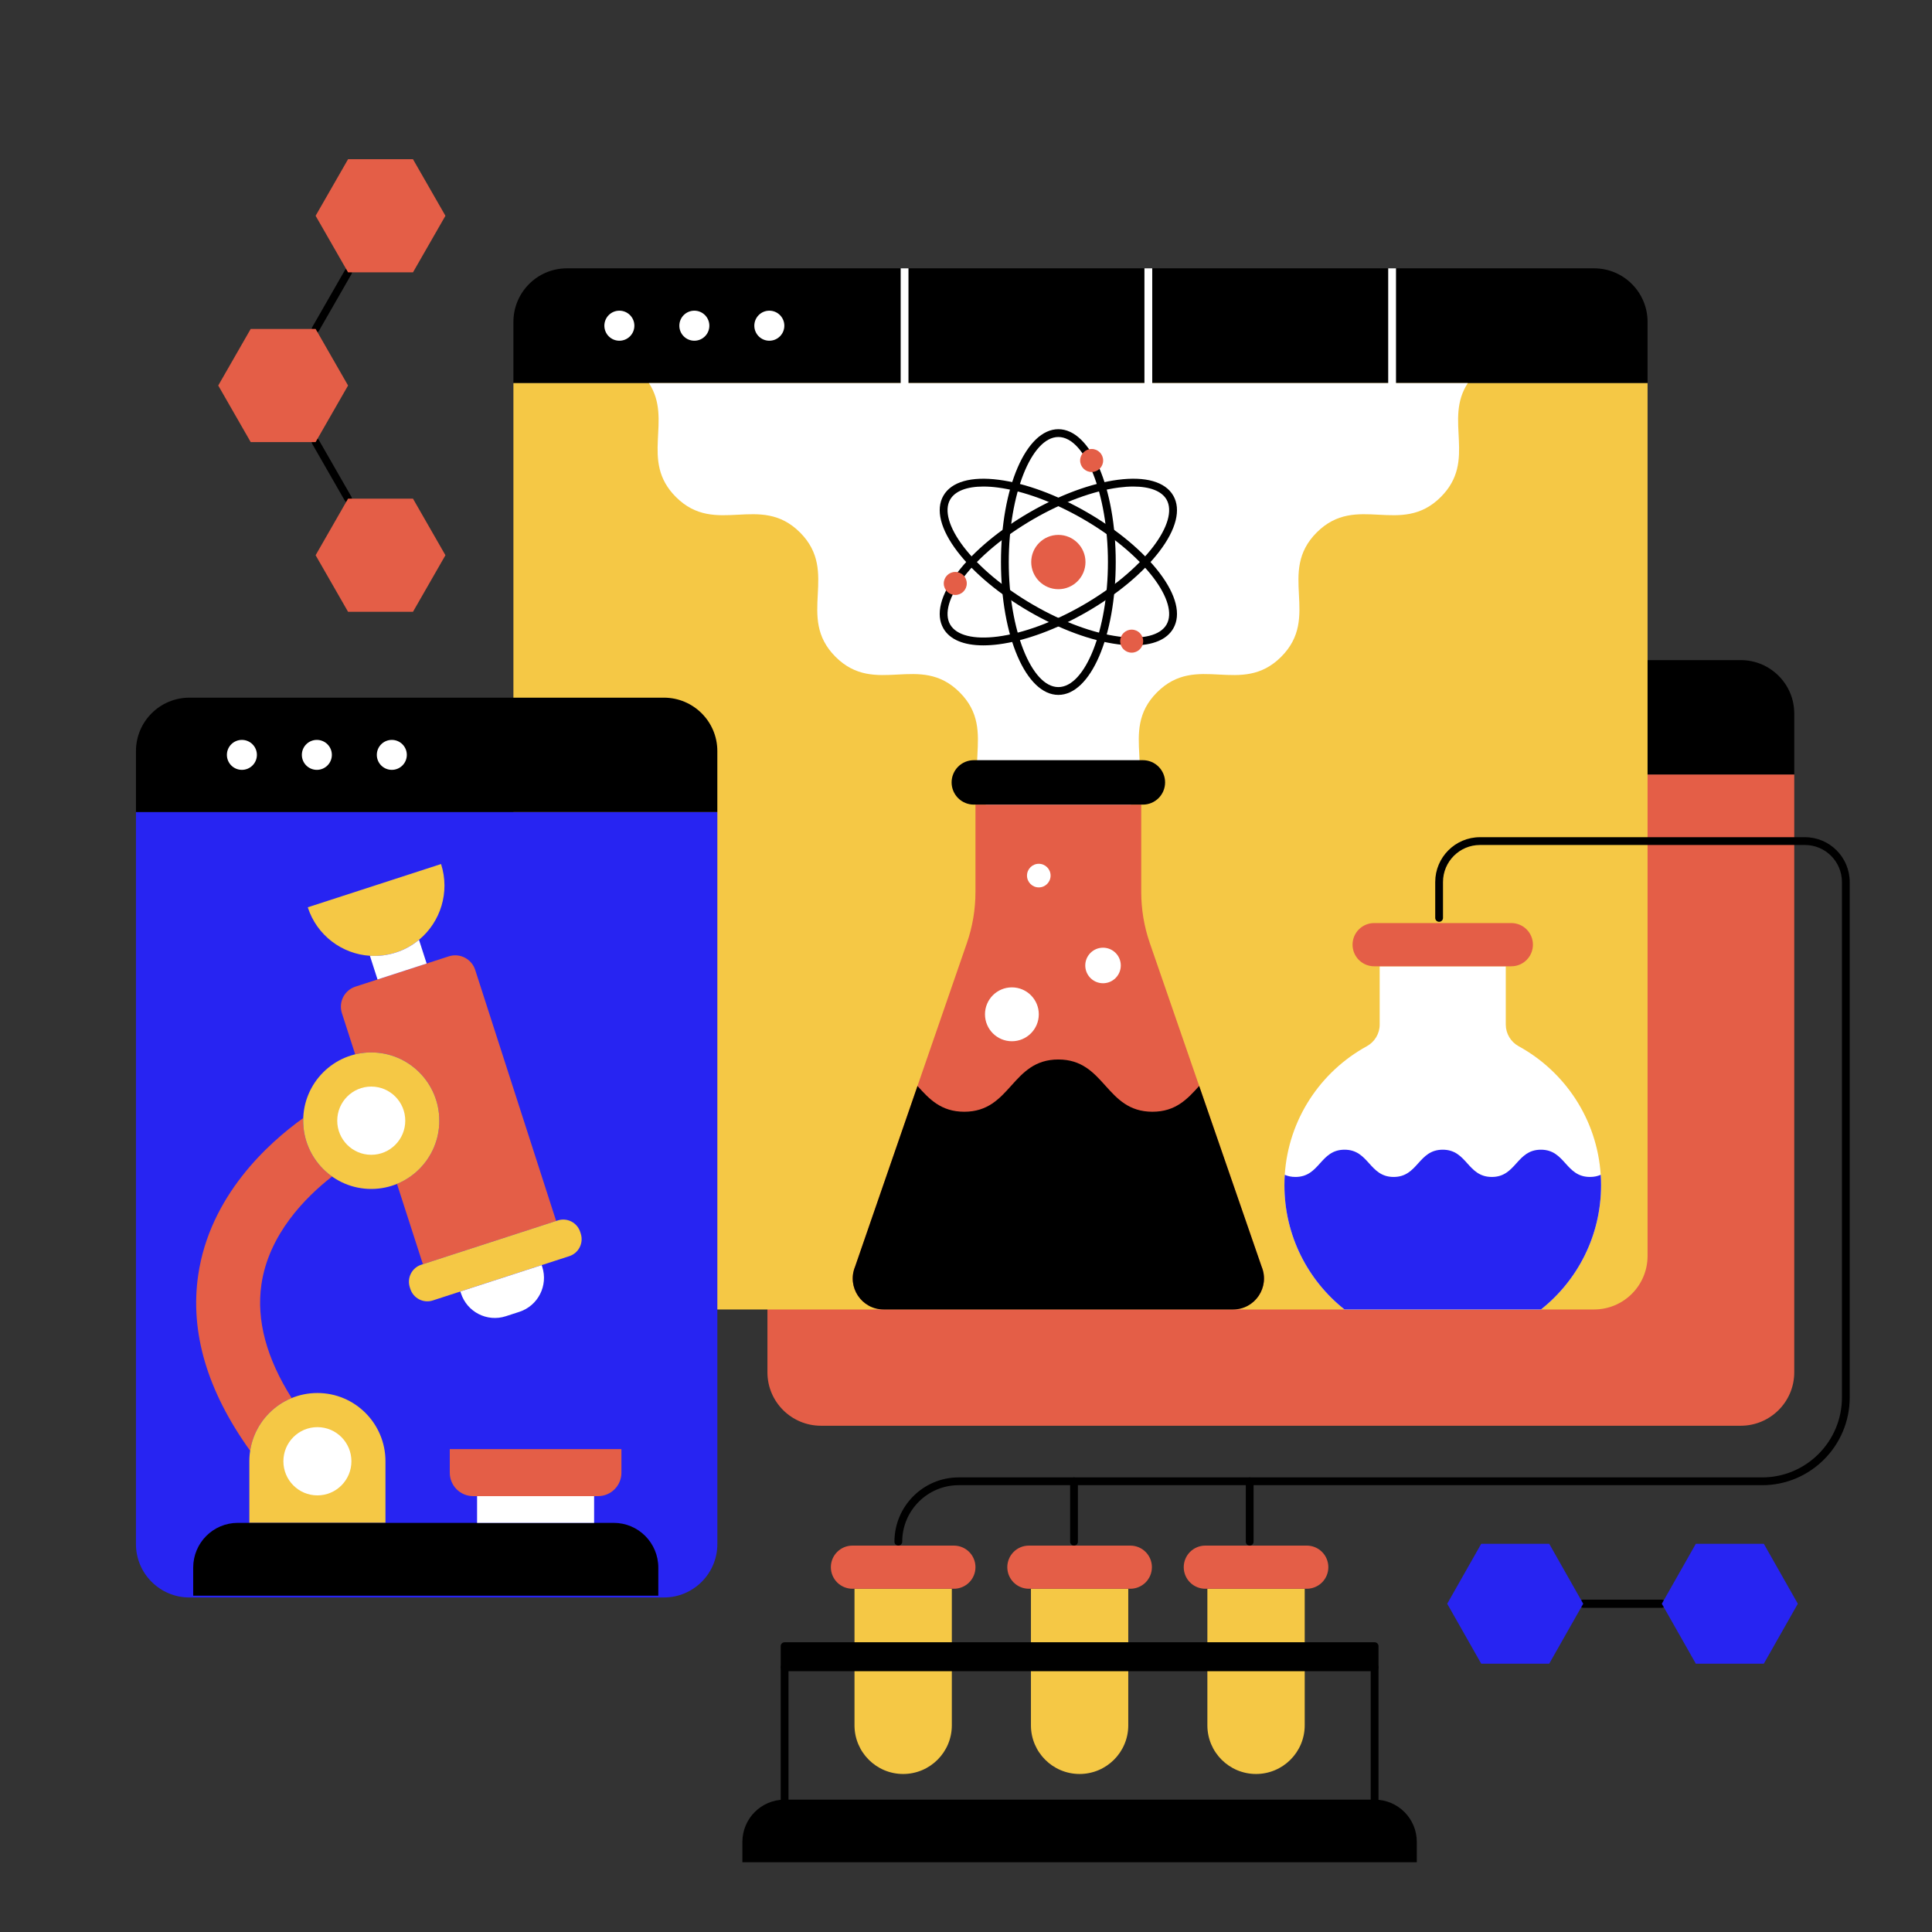 <svg width="3000" height="3000" viewBox="0 0 3000 3000" fill="none" xmlns="http://www.w3.org/2000/svg">
<rect x="0" y="0" width="3000" height="3000" fill="#333333" stroke="none"/>
<g clip-path="url(#clip0_1_253)">
<path d="M2786.11 1107.92V1202.71H1191.67V1107.92C1191.67 1062.13 1228.93 1025 1274.88 1025H2702.9C2748.85 1025 2786.11 1062.13 2786.11 1107.92Z" fill="black"/>
<path d="M2786.11 1202.71V2130.97C2786.11 2176.77 2748.86 2213.89 2702.9 2213.89H1274.87C1228.92 2213.89 1191.67 2176.76 1191.67 2130.97V1202.71H2786.11Z" fill="#E45E47"/>
<path d="M1356.5 1137.12C1369.4 1137.12 1379.85 1126.7 1379.85 1113.85C1379.85 1101 1369.4 1090.59 1356.5 1090.59C1343.61 1090.59 1333.16 1101 1333.16 1113.85C1333.16 1126.7 1343.61 1137.12 1356.5 1137.12Z" fill="white"/>
<path d="M1473.16 1137.12C1486.05 1137.12 1496.5 1126.7 1496.5 1113.85C1496.5 1101 1486.05 1090.59 1473.16 1090.59C1460.26 1090.59 1449.81 1101 1449.81 1113.85C1449.81 1126.7 1460.26 1137.12 1473.16 1137.12Z" fill="white"/>
<path d="M1589.81 1137.12C1602.7 1137.12 1613.15 1126.7 1613.15 1113.85C1613.15 1101 1602.7 1090.59 1589.81 1090.59C1576.91 1090.59 1566.46 1101 1566.46 1113.85C1566.46 1126.7 1576.91 1137.12 1589.81 1137.12Z" fill="white"/>
</g>
<g clip-path="url(#clip1_1_253)">
<path d="M2558.33 499.809V594.843H797.23V499.809C797.23 453.89 834.414 416.667 880.28 416.667H2475.28C2521.14 416.667 2558.33 453.89 2558.33 499.809Z" fill="black"/>
<path d="M2558.33 594.843V1950.17C2558.33 1996.09 2521.15 2033.32 2475.28 2033.32H880.272C834.406 2033.31 797.223 1996.09 797.223 1950.17V594.843H2558.33Z" fill="#F5C845"/>
<path d="M961.748 529.084C974.617 529.084 985.05 518.64 985.05 505.757C985.05 492.873 974.617 482.43 961.748 482.43C948.878 482.43 938.445 492.873 938.445 505.757C938.445 518.64 948.878 529.084 961.748 529.084Z" fill="white"/>
<path d="M1078.18 529.084C1091.05 529.084 1101.48 518.64 1101.48 505.757C1101.48 492.873 1091.05 482.43 1078.18 482.43C1065.31 482.43 1054.88 492.873 1054.88 505.757C1054.88 518.64 1065.31 529.084 1078.18 529.084Z" fill="white"/>
<path d="M1194.61 529.084C1207.48 529.084 1217.91 518.64 1217.91 505.757C1217.91 492.873 1207.48 482.43 1194.61 482.43C1181.74 482.43 1171.31 492.873 1171.31 505.757C1171.31 518.64 1181.74 529.084 1194.61 529.084Z" fill="white"/>
<path d="M1398.56 416.667H1410.67V594.843H1398.56V416.667ZM1777.08 416.667H1789.19V594.843H1777.08V416.667ZM2155.6 416.667H2167.71V594.843H2155.6V416.667ZM2237.36 771.657C2175.35 833.735 2106.58 764.792 2044.57 826.822C1982.6 888.899 2051.37 957.843 1989.41 1019.87C1927.45 1081.9 1858.58 1013 1796.62 1075.03C1734.66 1137.11 1803.48 1206 1741.52 1268.03C1722.14 1287.37 1702.12 1293.93 1681.91 1295.79H1608.28C1607.17 1295.64 1606.04 1295.64 1604.93 1295.79C1584.66 1293.93 1564.64 1287.37 1545.27 1268.03C1483.31 1206 1552.18 1137.11 1490.16 1075.03C1428.2 1013 1359.38 1081.9 1297.37 1019.87C1235.41 957.839 1304.23 888.899 1242.27 826.822C1180.26 764.796 1111.44 833.735 1049.48 771.657C992.828 714.942 1045.43 652.561 1007.64 594.843H2279.2C2241.41 652.561 2293.96 714.942 2237.36 771.657V771.657Z" fill="white"/>
<path d="M1914.63 2033.31H1372.16C1337.93 2033.31 1314.72 1998.57 1327.75 1966.9L1424.68 1686.29L1501.36 1464.41C1510.18 1438.88 1514.69 1412.05 1514.69 1385.04V1249.4H1772.1V1385.05C1772.09 1412.06 1776.6 1438.88 1785.42 1464.41L1862.07 1686.25L1959.08 1966.9C1972.15 1998.57 1948.9 2033.31 1914.63 2033.31V2033.31Z" fill="#E45E47"/>
<path d="M1809.15 1214.9C1809.15 1205.76 1805.52 1196.98 1799.06 1190.52C1792.6 1184.05 1783.84 1180.41 1774.7 1180.41H1512.1C1502.96 1180.41 1494.2 1184.05 1487.74 1190.52C1481.28 1196.98 1477.65 1205.76 1477.65 1214.9C1477.65 1224.05 1481.28 1232.82 1487.74 1239.29C1494.2 1245.76 1502.96 1249.39 1512.1 1249.39H1774.7C1783.84 1249.39 1792.6 1245.76 1799.06 1239.29C1805.52 1232.82 1809.15 1224.05 1809.15 1214.9V1214.9ZM1914.64 2033.33H1372.16C1337.91 2033.33 1314.7 1998.56 1327.73 1966.89L1424.68 1686.29C1442.82 1706.41 1461.08 1726.31 1497.3 1726.31C1570.32 1726.31 1570.32 1645.17 1643.37 1645.17C1716.39 1645.17 1716.39 1726.31 1789.49 1726.31C1825.71 1726.31 1843.98 1706.36 1862.07 1686.24L1959.07 1966.89C1972.14 1998.56 1948.89 2033.33 1914.64 2033.33V2033.33ZM1643.4 1079.03C1593.43 1079.03 1554.29 988.419 1554.29 872.745C1554.29 757.07 1593.43 666.457 1643.4 666.457C1693.36 666.457 1732.51 757.07 1732.51 872.745C1732.51 988.419 1693.37 1079.03 1643.4 1079.03ZM1643.4 678.579C1601.66 678.579 1566.4 767.496 1566.4 872.745C1566.4 977.994 1601.66 1066.91 1643.4 1066.91C1685.13 1066.91 1720.4 977.994 1720.4 872.745C1720.4 767.496 1685.14 678.579 1643.4 678.579V678.579Z" fill="black"/>
<path d="M1526.88 1002.13C1496.48 1002.13 1474.87 993.11 1464.94 975.884C1452.54 954.392 1460.29 923.512 1486.74 888.932C1512.09 855.806 1551.9 822.619 1598.84 795.49C1645.78 768.36 1694.39 750.44 1735.73 745.029C1778.88 739.38 1809.46 748.108 1821.85 769.601C1834.25 791.093 1826.51 821.973 1800.05 856.553C1774.7 889.679 1734.89 922.866 1687.95 949.995C1641.01 977.125 1592.4 995.046 1551.06 1000.46C1543.05 1001.54 1534.97 1002.1 1526.88 1002.13V1002.13ZM1759.74 755.49C1752.78 755.49 1745.28 756.004 1737.31 757.046C1697.52 762.255 1650.49 779.634 1604.9 805.988C1559.31 832.341 1520.76 864.413 1496.36 896.302C1473.41 926.301 1465.78 953.095 1475.43 969.823C1485.08 986.552 1512.07 993.336 1549.5 988.435C1589.29 983.227 1636.31 965.847 1681.9 939.494C1727.49 913.144 1766.04 881.069 1790.44 849.179C1813.39 819.181 1821.02 792.386 1811.37 775.658C1803.78 762.497 1785.44 755.49 1759.74 755.49V755.49Z" fill="black"/>
<path d="M1759.92 1002.13C1752.38 1002.13 1744.31 1001.58 1735.74 1000.46C1694.4 995.046 1645.79 977.125 1598.85 949.996C1551.91 922.866 1512.1 889.679 1486.75 856.553C1460.29 821.973 1452.55 791.093 1464.95 769.601C1477.34 748.108 1507.92 739.384 1551.07 745.029C1592.41 750.44 1641.02 768.36 1687.96 795.49C1734.9 822.619 1774.71 855.806 1800.06 888.932C1826.51 923.512 1834.26 954.392 1821.86 975.884C1811.93 993.11 1790.31 1002.13 1759.92 1002.13ZM1527.06 755.491C1501.35 755.491 1483.02 762.497 1475.43 775.658C1465.78 792.387 1473.41 819.181 1496.36 849.179C1520.76 881.069 1559.31 913.144 1604.9 939.494C1650.49 965.843 1697.51 983.227 1737.3 988.435C1774.72 993.336 1801.72 986.548 1811.37 969.823C1821.02 953.095 1813.39 926.301 1790.44 896.302C1766.04 864.413 1727.49 832.337 1681.9 805.988C1636.31 779.638 1589.28 762.255 1549.5 757.046C1542.06 756.044 1534.57 755.524 1527.06 755.491Z" fill="black"/>
<path d="M1643.4 914.91C1666.66 914.91 1685.52 896.032 1685.52 872.745C1685.52 849.458 1666.66 830.58 1643.4 830.58C1620.14 830.58 1601.28 849.458 1601.28 872.745C1601.28 896.032 1620.14 914.91 1643.4 914.91Z" fill="#E45E47"/>
<path d="M1695.1 732.931C1704.97 732.931 1712.97 724.922 1712.97 715.043C1712.97 705.163 1704.97 697.154 1695.1 697.154C1685.24 697.154 1677.24 705.163 1677.24 715.043C1677.24 724.922 1685.24 732.931 1695.1 732.931Z" fill="#E45E47"/>
<path d="M1483.34 923.864C1493.21 923.864 1501.21 915.855 1501.21 905.976C1501.21 896.096 1493.21 888.087 1483.34 888.087C1473.47 888.087 1465.47 896.096 1465.47 905.976C1465.47 915.855 1473.47 923.864 1483.34 923.864Z" fill="#E45E47"/>
<path d="M1757.27 1013.46C1767.13 1013.46 1775.13 1005.45 1775.13 995.575C1775.13 985.696 1767.13 977.687 1757.27 977.687C1747.4 977.687 1739.4 985.696 1739.4 995.575C1739.4 1005.45 1747.4 1013.46 1757.27 1013.46Z" fill="#E45E47"/>
<path d="M1571.26 1616.83C1594.33 1616.83 1613.04 1598.1 1613.04 1575C1613.04 1551.91 1594.33 1533.18 1571.26 1533.18C1548.19 1533.18 1529.48 1551.91 1529.48 1575C1529.48 1598.1 1548.19 1616.83 1571.26 1616.83Z" fill="white"/>
<path d="M1712.78 1526.78C1728 1526.78 1740.35 1514.42 1740.35 1499.18C1740.35 1483.94 1728 1471.58 1712.78 1471.58C1697.55 1471.58 1685.2 1483.94 1685.2 1499.18C1685.2 1514.42 1697.55 1526.78 1712.78 1526.78Z" fill="white"/>
<path d="M1613.04 1377.96C1623.15 1377.96 1631.35 1369.75 1631.35 1359.63C1631.35 1349.5 1623.15 1341.29 1613.04 1341.29C1602.92 1341.29 1594.72 1349.5 1594.72 1359.63C1594.72 1369.75 1602.92 1377.96 1613.04 1377.96Z" fill="white"/>
</g>
<g clip-path="url(#clip2_1_253)">
<path d="M1113.87 1166.24V1261.01H211.132V1166.24C211.132 1120.45 248.306 1083.33 294.165 1083.33H1030.84C1076.69 1083.33 1113.87 1120.45 1113.87 1166.24Z" fill="black"/>
<path d="M1113.89 1261.02V2397.64C1113.89 2443.42 1076.69 2480.56 1030.85 2480.56H294.149C248.306 2480.56 211.111 2443.42 211.111 2397.64V1261.02H1113.89Z" fill="#2724F2"/>
<path d="M375.612 1195.43C388.478 1195.43 398.909 1185.02 398.909 1172.17C398.909 1159.32 388.478 1148.91 375.612 1148.91C362.746 1148.91 352.315 1159.32 352.315 1172.17C352.315 1185.02 362.746 1195.43 375.612 1195.43Z" fill="white"/>
<path d="M492.014 1195.43C504.881 1195.43 515.311 1185.02 515.311 1172.17C515.311 1159.32 504.881 1148.91 492.014 1148.91C479.148 1148.91 468.718 1159.32 468.718 1172.17C468.718 1185.02 479.148 1195.43 492.014 1195.43Z" fill="white"/>
<path d="M608.417 1195.43C621.283 1195.43 631.713 1185.02 631.713 1172.17C631.713 1159.32 621.283 1148.91 608.417 1148.91C595.55 1148.91 585.12 1159.32 585.12 1172.17C585.12 1185.02 595.55 1195.43 608.417 1195.43Z" fill="white"/>
</g>
<g clip-path="url(#clip3_1_253)">
<path d="M405.884 1994.83C397.965 2050.03 413.724 2108.94 452.881 2170.88C419.151 2184.75 394.145 2215.56 388.437 2252.77C321.822 2160.07 294.726 2068.62 307.791 1979.75C325.802 1857.08 416.176 1775.23 470.851 1736.12C470.811 1737.45 470.771 1738.82 470.771 1740.19C470.771 1776.04 488.5 1807.69 515.636 1826.88C474.469 1858.98 417.141 1916.6 405.884 1994.83V1994.83Z" fill="#E45E47"/>
<path d="M598.544 2269.05V2364.7H387.174V2269.05C387.174 2210.5 434.484 2163.05 492.861 2163.05C551.234 2163.05 598.544 2210.5 598.544 2269.05V2269.05Z" fill="#F5C845"/>
<path d="M545.671 2269.05C545.671 2298.32 522.04 2322.02 492.857 2322.02C463.675 2322.02 440.044 2298.32 440.044 2269.05C440.044 2239.78 463.675 2216.06 492.857 2216.06C522.044 2216.06 545.671 2239.78 545.671 2269.05Z" fill="white"/>
<path d="M1022.22 2434.14V2477.78H300V2434.14C300 2395.78 331 2364.7 369.236 2364.7H952.986C991.226 2364.7 1022.22 2395.79 1022.22 2434.14V2434.14Z" fill="black"/>
<path d="M863.581 1895.92L656.661 1963.05L616.418 1838.33C654.972 1822.53 682.149 1784.54 682.149 1740.19C682.149 1681.64 634.831 1634.18 576.458 1634.18C567.894 1634.18 559.532 1635.19 551.532 1637.16L530.909 1573.21C525.361 1556.03 534.768 1537.6 551.894 1532.04L696.823 1485.02C713.949 1479.46 732.321 1488.89 737.869 1506.03L863.581 1895.92Z" fill="#E45E47"/>
<path d="M884.008 1950.56L672.014 2019.34C665.035 2021.61 657.445 2021 650.914 2017.65C644.383 2014.3 639.445 2008.49 637.187 2001.49L636.319 1998.8C634.062 1991.8 634.669 1984.19 638.007 1977.64C641.346 1971.09 647.142 1966.13 654.12 1963.87L866.114 1895.08C873.093 1892.82 880.683 1893.43 887.214 1896.78C893.745 1900.13 898.683 1905.94 900.941 1912.94L901.809 1915.63C902.927 1919.1 903.354 1922.75 903.065 1926.38C902.775 1930.01 901.775 1933.55 900.122 1936.79C898.469 1940.04 896.195 1942.92 893.43 1945.29C890.665 1947.65 887.464 1949.44 884.008 1950.56V1950.56Z" fill="#F5C845"/>
<path d="M806.394 2037.03L785.408 2043.83C756.342 2053.26 725.157 2037.28 715.754 2008.12L714.886 2005.43L841.128 1964.47L841.997 1967.16C851.404 1996.32 835.464 2027.59 806.394 2037.03V2037.03Z" fill="white"/>
<path d="M650.626 1459.36C640.055 1468.15 627.907 1474.83 614.835 1479.04C601.796 1483.3 588.07 1485.03 574.387 1484.15C531.174 1481.33 492.013 1452.61 477.906 1408.84L684.867 1341.67C698.969 1385.47 683.982 1431.74 650.626 1459.36V1459.36Z" fill="#F5C845"/>
<path d="M662.498 1496.16L586.227 1520.91L574.392 1484.14C588.075 1485.02 601.8 1483.29 614.839 1479.04C627.911 1474.83 640.059 1468.15 650.631 1459.36L662.498 1496.16ZM740.804 2323.17H922.538V2364.7H740.804V2323.17Z" fill="white"/>
<path d="M964.934 2250.19H698.402V2286.84C698.402 2291.61 699.338 2296.33 701.159 2300.74C702.979 2305.15 705.648 2309.16 709.012 2312.53C712.376 2315.9 716.369 2318.58 720.765 2320.41C725.16 2322.23 729.871 2323.17 734.628 2323.17H928.712C933.469 2323.17 938.18 2322.23 942.576 2320.41C946.971 2318.58 950.965 2315.9 954.329 2312.53C957.693 2309.16 960.361 2305.15 962.182 2300.74C964.002 2296.33 964.939 2291.61 964.938 2286.84V2250.19H964.934Z" fill="#E45E47"/>
<path d="M576.473 1846.2C634.84 1846.2 682.156 1798.74 682.156 1740.2C682.156 1681.65 634.84 1634.19 576.473 1634.19C518.106 1634.19 470.79 1681.65 470.79 1740.2C470.79 1798.74 518.106 1846.2 576.473 1846.2Z" fill="#F5C845"/>
<path d="M576.474 1793.17C605.642 1793.17 629.287 1769.45 629.287 1740.2C629.287 1710.94 605.642 1687.22 576.474 1687.22C547.306 1687.22 523.66 1710.94 523.66 1740.2C523.66 1769.45 547.306 1793.17 576.474 1793.17Z" fill="white"/>
</g>
<g clip-path="url(#clip4_1_253)">
<path d="M2486.11 1840.47C2486.11 1918.63 2449.65 1988.3 2392.83 2033.33H2087.72C2030.9 1988.3 1994.44 1918.63 1994.44 1840.47C1994.44 1835.01 1994.6 1829.6 1994.97 1824.25C2000.54 1738.09 2050.49 1664 2122.24 1624.67C2134.6 1617.89 2142.38 1605.03 2142.38 1590.93V1500.44H2338.17V1590.94C2338.17 1605.03 2345.95 1617.9 2358.3 1624.67C2430.01 1663.99 2479.96 1738.04 2485.58 1824.2C2485.95 1829.61 2486.12 1835.04 2486.11 1840.47V1840.47Z" fill="white"/>
<path d="M2486.11 1840.47C2486.11 1918.63 2449.65 1988.3 2392.83 2033.33H2087.72C2030.9 1988.3 1994.44 1918.63 1994.44 1840.47C1994.44 1835.01 1994.6 1829.6 1994.97 1824.25C1999.64 1826.3 2005.04 1827.56 2011.6 1827.56C2049.68 1827.56 2049.68 1785.25 2087.82 1785.25C2125.91 1785.25 2125.96 1827.56 2164.05 1827.56C2202.13 1827.56 2202.13 1785.25 2240.27 1785.25C2278.36 1785.25 2278.36 1827.56 2316.5 1827.56C2354.59 1827.56 2354.59 1785.25 2392.72 1785.25C2430.76 1785.25 2430.81 1827.56 2468.9 1827.56C2475.46 1827.56 2480.91 1826.3 2485.58 1824.2C2485.95 1829.61 2486.12 1835.04 2486.11 1840.47V1840.47Z" fill="#2724F2"/>
<path d="M2380.33 1466.88C2380.33 1457.99 2376.8 1449.45 2370.51 1443.16C2364.22 1436.87 2355.7 1433.33 2346.8 1433.33H2133.76C2124.86 1433.33 2116.33 1436.87 2110.05 1443.16C2103.76 1449.45 2100.23 1457.99 2100.23 1466.88C2100.23 1475.78 2103.76 1484.32 2110.05 1490.61C2116.33 1496.9 2124.86 1500.44 2133.76 1500.44H2346.8C2355.7 1500.44 2364.22 1496.9 2370.51 1490.61C2376.8 1484.32 2380.33 1475.78 2380.33 1466.88V1466.88Z" fill="#E45E47"/>
</g>
<g clip-path="url(#clip5_1_253)">
<path d="M1402.43 2754.63C1360.69 2754.63 1326.86 2720.79 1326.86 2679.03V2467H1478V2679.03C1478 2720.78 1444.17 2754.63 1402.43 2754.63V2754.63Z" fill="#F5C845"/>
<path d="M1514.71 2433.5C1514.71 2429.1 1513.84 2424.75 1512.16 2420.68C1510.47 2416.62 1508.01 2412.92 1504.9 2409.81C1501.79 2406.7 1498.1 2404.23 1494.03 2402.55C1489.97 2400.87 1485.61 2400 1481.22 2400H1323.64C1314.76 2400 1306.24 2403.53 1299.96 2409.81C1293.68 2416.1 1290.15 2424.62 1290.15 2433.5C1290.15 2442.39 1293.68 2450.91 1299.96 2457.19C1306.24 2463.47 1314.76 2467 1323.64 2467H1481.22C1485.61 2467 1489.97 2466.14 1494.03 2464.45C1498.1 2462.77 1501.79 2460.3 1504.9 2457.19C1508.01 2454.08 1510.47 2450.39 1512.16 2446.32C1513.84 2442.26 1514.71 2437.9 1514.71 2433.5V2433.5Z" fill="#E45E47"/>
<path d="M1676.4 2754.63C1634.66 2754.63 1600.83 2720.79 1600.83 2679.03V2467H1751.97V2679.03C1751.97 2720.78 1718.14 2754.63 1676.4 2754.63V2754.63Z" fill="#F5C845"/>
<path d="M1788.68 2433.5C1788.68 2424.62 1785.15 2416.1 1778.87 2409.81C1772.59 2403.53 1764.07 2400 1755.19 2400H1597.62C1588.73 2400 1580.22 2403.53 1573.94 2409.81C1567.66 2416.1 1564.13 2424.62 1564.13 2433.5C1564.13 2442.39 1567.66 2450.91 1573.94 2457.19C1580.22 2463.47 1588.73 2467 1597.62 2467H1755.19C1764.07 2467 1772.59 2463.47 1778.87 2457.19C1785.15 2450.91 1788.68 2442.39 1788.68 2433.5V2433.5Z" fill="#E45E47"/>
<path d="M1950.37 2754.63C1908.64 2754.63 1874.8 2720.79 1874.8 2679.03V2467H2025.95V2679.03C2025.95 2720.78 1992.11 2754.63 1950.37 2754.63V2754.63Z" fill="#F5C845"/>
<path d="M2062.65 2433.5C2062.65 2424.62 2059.12 2416.1 2052.84 2409.81C2046.56 2403.53 2038.04 2400 2029.16 2400H1871.59C1862.7 2400 1854.18 2403.53 1847.9 2409.81C1841.62 2416.1 1838.1 2424.62 1838.1 2433.5C1838.1 2442.39 1841.62 2450.91 1847.9 2457.19C1854.18 2463.47 1862.7 2467 1871.59 2467H2029.16C2038.04 2467 2046.56 2463.47 2052.84 2457.19C2059.12 2450.91 2062.65 2442.39 2062.65 2433.5V2433.5Z" fill="#E45E47"/>
<path d="M2200 2860.05V2891.67H1152.78V2860.05C1152.78 2841.95 1160.13 2825.55 1171.98 2813.69C1183.83 2801.84 1200.22 2794.49 1218.32 2794.49H2134.5C2170.69 2794.49 2200 2823.85 2200 2860.05V2860.05ZM1218.32 2556.17H2134.49V2588.94H1218.32V2556.17Z" fill="black"/>
<path d="M2134.48 2595.01H1218.32C1216.71 2595.01 1215.17 2594.37 1214.03 2593.24C1212.89 2592.1 1212.25 2590.56 1212.25 2588.95V2556.17C1212.25 2554.56 1212.89 2553.02 1214.03 2551.88C1215.17 2550.74 1216.71 2550.11 1218.32 2550.11H2134.49C2136.1 2550.11 2137.64 2550.74 2138.78 2551.88C2139.91 2553.02 2140.55 2554.56 2140.55 2556.17V2588.95C2140.55 2590.56 2139.91 2592.1 2138.77 2593.24C2137.63 2594.37 2136.09 2595.01 2134.48 2595.01V2595.01ZM1224.38 2582.88H2128.43V2562.24H1224.38V2582.88Z" fill="black"/>
<path d="M2134.48 2800.56C2132.88 2800.56 2131.33 2799.92 2130.2 2798.78C2129.06 2797.64 2128.42 2796.1 2128.42 2794.49V2588.95C2128.42 2587.34 2129.06 2585.8 2130.2 2584.66C2131.33 2583.52 2132.88 2582.88 2134.48 2582.88C2136.09 2582.88 2137.63 2583.52 2138.77 2584.66C2139.91 2585.8 2140.55 2587.34 2140.55 2588.95V2794.49C2140.55 2796.1 2139.91 2797.64 2138.77 2798.78C2137.63 2799.92 2136.09 2800.56 2134.48 2800.56V2800.56ZM1218.32 2800.56C1216.71 2800.56 1215.17 2799.92 1214.03 2798.78C1212.89 2797.64 1212.25 2796.1 1212.25 2794.49V2588.95C1212.25 2587.34 1212.89 2585.8 1214.03 2584.66C1215.17 2583.52 1216.71 2582.88 1218.32 2582.88C1219.93 2582.88 1221.47 2583.52 1222.6 2584.66C1223.74 2585.8 1224.38 2587.34 1224.38 2588.95V2794.49C1224.38 2796.1 1223.74 2797.64 1222.6 2798.78C1221.47 2799.92 1219.93 2800.56 1218.32 2800.56Z" fill="black"/>
</g>
<g clip-path="url(#clip6_1_253)">
<path d="M2580.48 2496.62H2458.41C2456.76 2496.62 2455.17 2495.95 2454.01 2494.76C2452.84 2493.57 2452.18 2491.96 2452.18 2490.28C2452.18 2488.6 2452.84 2486.98 2454.01 2485.79C2455.17 2484.6 2456.76 2483.93 2458.41 2483.93H2580.47C2582.12 2483.93 2583.71 2484.6 2584.88 2485.79C2586.05 2486.98 2586.71 2488.59 2586.71 2490.28C2586.71 2491.96 2586.05 2493.57 2584.88 2494.76C2583.71 2495.95 2582.13 2496.62 2580.48 2496.62V2496.62Z" fill="black"/>
<path d="M2405.62 2583.33H2300.02L2247.22 2490.28L2300.02 2397.22H2405.62L2458.41 2490.28L2405.62 2583.33ZM2738.87 2583.33H2633.27L2580.48 2490.28L2633.27 2397.22H2738.87L2791.67 2490.28L2738.87 2583.33Z" fill="#2724F2"/>
</g>
<g clip-path="url(#clip7_1_253)">
<path d="M540.482 780.295C539.436 780.296 538.409 780.02 537.504 779.495C536.598 778.969 535.847 778.212 535.325 777.301L484.928 689.454C484.532 688.773 484.272 688.019 484.166 687.237C484.06 686.454 484.108 685.658 484.309 684.895C484.51 684.131 484.858 683.415 485.335 682.788C485.812 682.16 486.407 681.634 487.086 681.239C487.766 680.844 488.517 680.589 489.295 680.487C490.073 680.385 490.864 680.439 491.621 680.646C492.378 680.853 493.087 681.209 493.708 681.693C494.328 682.176 494.847 682.779 495.235 683.466L545.631 771.312C546.153 772.222 546.428 773.255 546.428 774.305C546.428 775.356 546.154 776.389 545.632 777.299C545.11 778.209 544.36 778.965 543.455 779.491C542.551 780.017 541.526 780.294 540.482 780.295V780.295Z" fill="black"/>
<path d="M540.473 774.306H641.27L691.666 862.153L641.27 950H540.473L490.077 862.153L540.473 774.306Z" fill="#E45E47"/>
<path d="M490.073 516.755C489.03 516.752 488.006 516.473 487.103 515.946C486.201 515.42 485.451 514.664 484.93 513.755C484.409 512.845 484.134 511.814 484.133 510.764C484.132 509.714 484.405 508.683 484.924 507.772L535.32 419.925C535.708 419.239 536.227 418.636 536.848 418.152C537.468 417.668 538.177 417.313 538.934 417.106C539.692 416.899 540.482 416.845 541.26 416.947C542.038 417.048 542.789 417.304 543.469 417.699C544.148 418.094 544.743 418.62 545.22 419.248C545.697 419.875 546.046 420.591 546.246 421.355C546.447 422.118 546.495 422.914 546.389 423.696C546.283 424.479 546.024 425.233 545.627 425.914L495.23 513.757C494.709 514.669 493.958 515.426 493.052 515.953C492.147 516.479 491.119 516.756 490.073 516.755V516.755Z" fill="black"/>
<path d="M641.27 247.222H540.474L490.077 335.069L540.474 422.916H641.27L691.666 335.069L641.27 247.222ZM389.285 510.762H490.077L540.474 598.613L490.077 686.46H389.285L338.889 598.613L389.285 510.762Z" fill="#E45E47"/>
</g>
<g clip-path="url(#clip8_1_253)">
<path d="M1394.93 2400C1393.32 2400 1391.79 2399.36 1390.66 2398.23C1389.52 2397.09 1388.89 2395.56 1388.89 2393.95C1388.89 2338.89 1433.6 2294.1 1488.56 2294.1H2736.31C2804.59 2294.1 2860.15 2238.44 2860.15 2170.03V1369.6C2860.15 1337.89 2834.4 1312.09 2802.75 1312.09H2298.08C2266.43 1312.09 2240.68 1337.89 2240.68 1369.6V1425.34C2240.68 1426.94 2240.05 1428.48 2238.91 1429.62C2237.78 1430.75 2236.25 1431.39 2234.65 1431.39C2233.05 1431.39 2231.51 1430.75 2230.38 1429.62C2229.25 1428.48 2228.61 1426.94 2228.61 1425.34V1369.6C2228.61 1331.22 2259.77 1300 2298.08 1300H2802.75C2841.06 1300 2872.22 1331.22 2872.22 1369.6V2170.03C2872.22 2245.12 2811.25 2306.2 2736.3 2306.2H1488.56C1440.26 2306.2 1400.96 2345.56 1400.96 2393.95C1400.96 2395.56 1400.33 2397.09 1399.19 2398.23C1398.06 2399.36 1396.53 2400 1394.93 2400V2400Z" fill="black"/>
<path d="M1667.72 2399.99C1666.12 2399.99 1664.58 2399.35 1663.45 2398.22C1662.32 2397.09 1661.68 2395.55 1661.68 2393.94V2300.15C1661.68 2298.54 1662.32 2297 1663.45 2295.87C1664.58 2294.74 1666.12 2294.1 1667.72 2294.1C1669.32 2294.1 1670.85 2294.74 1671.98 2295.87C1673.12 2297 1673.75 2298.54 1673.75 2300.15V2393.94C1673.75 2395.55 1673.12 2397.09 1671.98 2398.22C1670.85 2399.35 1669.32 2399.99 1667.72 2399.99ZM1940.51 2399.99C1938.91 2399.99 1937.37 2399.35 1936.24 2398.22C1935.11 2397.09 1934.47 2395.55 1934.47 2393.94V2300.15C1934.47 2298.54 1935.11 2297 1936.24 2295.87C1937.37 2294.74 1938.91 2294.1 1940.51 2294.1C1942.11 2294.1 1943.64 2294.74 1944.78 2295.87C1945.91 2297 1946.54 2298.54 1946.54 2300.15V2393.94C1946.54 2395.55 1945.91 2397.09 1944.78 2398.22C1943.64 2399.35 1942.11 2399.99 1940.51 2399.99Z" fill="black"/>
</g>
<defs>
<clipPath id="clip0_1_253">
<rect width="1594.44" height="1188.89" fill="white" transform="translate(1191.67 1025)"/>
</clipPath>
<clipPath id="clip1_1_253">
<rect width="1761.11" height="1616.67" fill="white" transform="translate(797.223 416.667)"/>
</clipPath>
<clipPath id="clip2_1_253">
<rect width="902.778" height="1397.22" fill="white" transform="translate(211.111 1083.33)"/>
</clipPath>
<clipPath id="clip3_1_253">
<rect width="722.222" height="1136.11" fill="white" transform="translate(300 1341.67)"/>
</clipPath>
<clipPath id="clip4_1_253">
<rect width="491.667" height="600" fill="white" transform="translate(1994.44 1433.33)"/>
</clipPath>
<clipPath id="clip5_1_253">
<rect width="1047.22" height="491.667" fill="white" transform="translate(1152.78 2400)"/>
</clipPath>
<clipPath id="clip6_1_253">
<rect width="544.444" height="186.111" fill="white" transform="translate(2247.22 2397.22)"/>
</clipPath>
<clipPath id="clip7_1_253">
<rect width="352.778" height="702.778" fill="white" transform="translate(338.889 247.222)"/>
</clipPath>
<clipPath id="clip8_1_253">
<rect width="1483.33" height="1100" fill="white" transform="translate(1388.89 1300)"/>
</clipPath>
</defs>
</svg>
